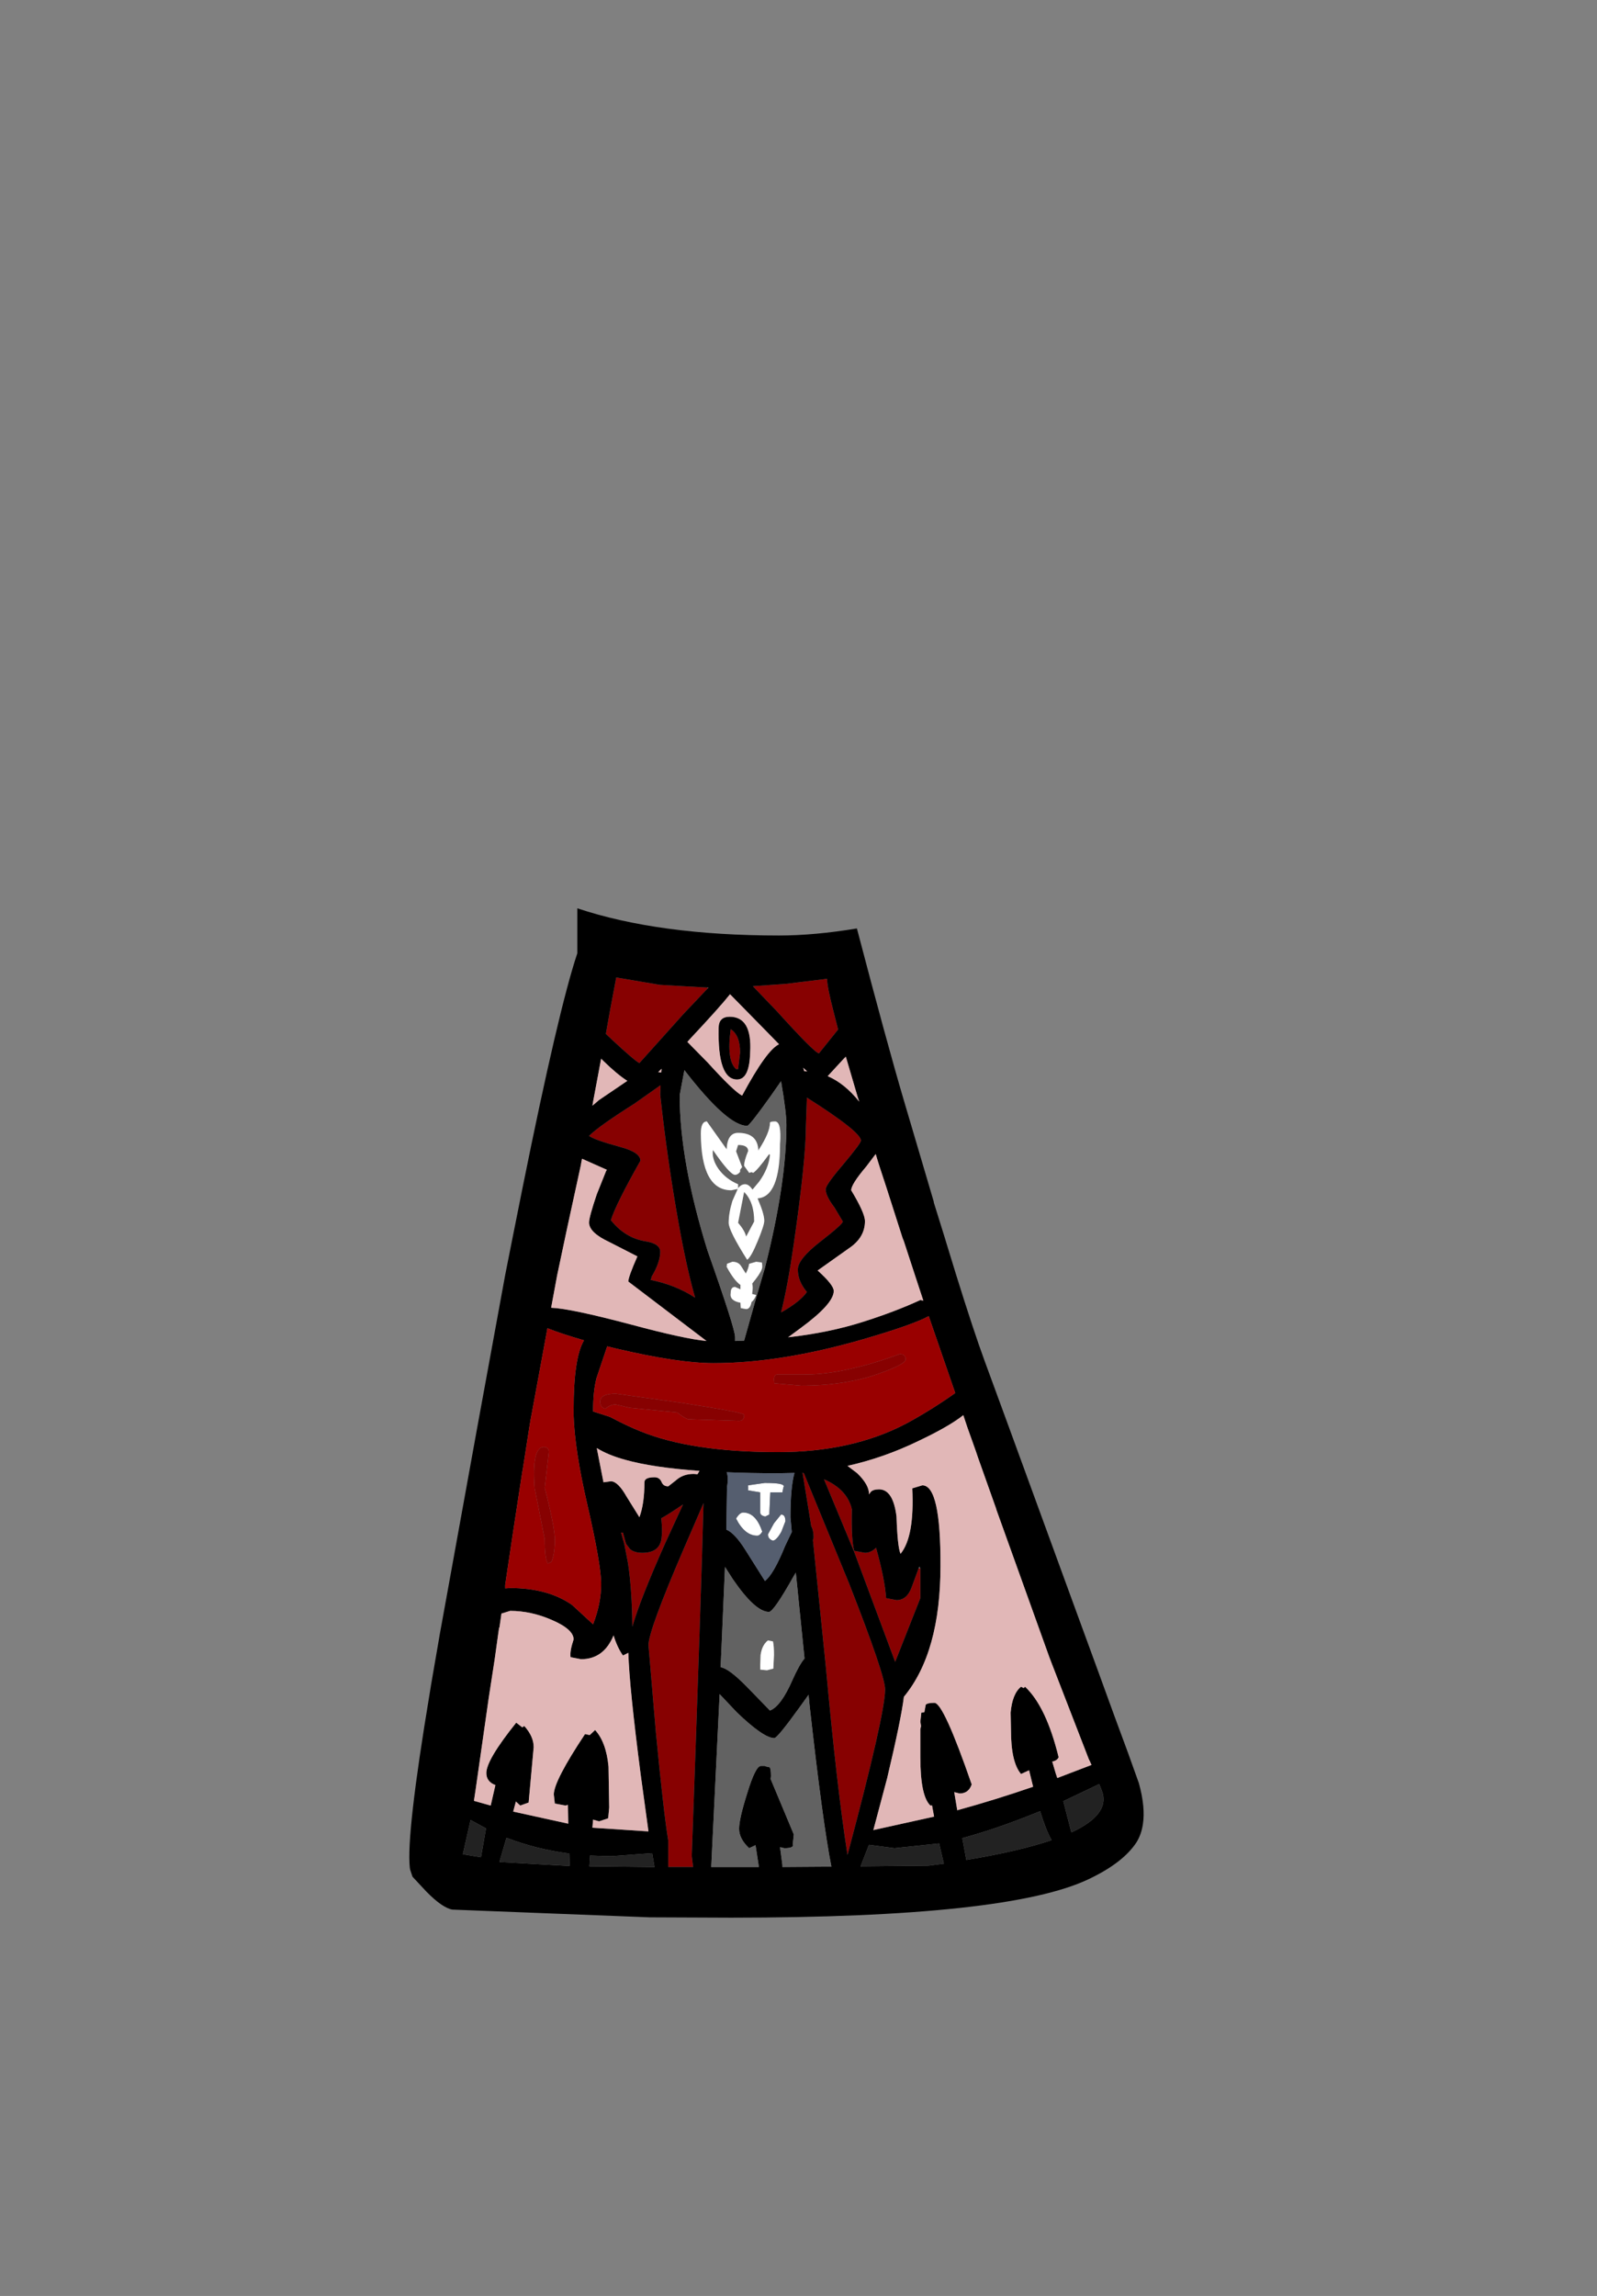 <?xml version="1.0" encoding="UTF-8" standalone="no"?>
<svg xmlns:xlink="http://www.w3.org/1999/xlink" height="342.0px" width="237.9px" xmlns="http://www.w3.org/2000/svg">
  <rect width="100%" height="100%" fill="#808080" stroke="none"/>
  <g transform="matrix(1, 0, 0, 1, 118.05, 273.9)">
    <use height="150.35" transform="matrix(1.0, 0.0, 0.0, 1.0, -57.05, -138.6)" width="109.35" xlink:href="#shape0"/>
  </g>
  <defs>
    <g id="shape0" transform="matrix(1, 0, 0, 1, 57.05, 138.6)">
      <path d="M5.15 -128.1 L5.15 -128.05 Q5.2 -126.75 6.15 -123.1 L6.8 -120.55 3.95 -117.0 Q3.35 -117.0 -2.35 -123.3 L-5.9 -127.0 -0.95 -127.35 5.15 -128.1 M2.0 -106.1 L2.15 -110.4 Q10.2 -105.3 10.2 -104.0 10.2 -103.6 7.6 -100.5 4.95 -97.4 4.95 -96.75 4.95 -95.75 6.25 -94.05 L7.5 -91.95 Q7.5 -91.55 4.15 -88.95 0.8 -86.35 0.8 -84.8 0.8 -83.05 2.15 -81.45 1.15 -80.0 -1.7 -78.4 -0.7 -82.35 0.2 -88.65 2.0 -101.15 2.0 -106.1 M12.9 -69.3 Q7.85 -67.5 1.3 -67.5 L-2.7 -67.85 -2.75 -68.4 Q-2.75 -69.1 -2.3 -69.15 L1.8 -69.15 Q7.65 -69.15 16.0 -72.2 16.85 -72.2 16.85 -71.4 16.85 -70.7 12.9 -69.3 M1.55 -54.5 L1.7 -54.45 8.45 -38.0 Q13.8 -24.35 13.8 -22.25 13.8 -18.55 8.2 2.4 6.65 -7.3 4.95 -25.85 L3.4 -41.05 3.05 -44.5 3.15 -44.85 Q3.15 -45.95 2.8 -46.55 L1.5 -54.55 1.55 -54.55 1.55 -54.5 M18.8 -40.3 L19.05 -40.25 19.05 -35.85 15.3 -26.35 9.15 -42.85 4.7 -53.55 Q8.15 -52.05 8.85 -49.1 8.75 -44.45 9.2 -42.9 L10.8 -42.6 Q11.7 -42.6 12.45 -43.35 13.75 -38.75 13.95 -35.85 L15.5 -35.55 Q17.05 -35.55 17.75 -37.45 L18.8 -40.3 M-12.75 -126.8 L-12.6 -126.7 -16.2 -122.9 -22.8 -115.55 Q-23.4 -115.8 -26.85 -119.0 L-27.8 -119.9 -27.1 -123.8 -26.25 -128.3 -19.75 -127.2 -12.75 -126.8 M-25.65 -103.05 Q-29.5 -104.1 -30.3 -104.7 -28.85 -106.15 -23.55 -109.5 L-19.65 -112.25 -19.7 -110.85 Q-18.65 -101.15 -16.95 -91.65 -15.75 -84.95 -14.5 -80.6 -17.4 -82.5 -21.15 -83.25 -21.0 -83.4 -21.0 -83.7 -19.7 -85.85 -19.7 -87.45 -19.7 -88.65 -21.9 -89.0 -24.95 -89.5 -27.05 -92.15 -26.3 -94.55 -22.65 -101.0 -22.65 -102.25 -25.65 -103.05 M-7.8 -117.1 L-8.1 -114.65 -8.4 -114.65 Q-9.85 -115.95 -9.2 -120.6 -7.8 -119.7 -7.8 -117.1 M-27.9 -64.05 Q-28.65 -64.3 -28.65 -65.1 -28.65 -66.3 -26.3 -66.3 L-16.65 -64.95 Q-7.2 -63.5 -7.2 -63.15 -7.2 -62.25 -7.95 -62.25 L-15.55 -62.5 Q-16.15 -62.7 -17.15 -63.5 L-24.2 -64.2 -26.35 -64.7 Q-27.1 -64.7 -27.9 -64.05 M-36.3 -57.6 L-36.9 -52.25 Q-35.4 -46.4 -35.4 -44.55 -35.4 -42.45 -35.9 -41.25 L-36.45 -41.0 Q-36.9 -41.75 -36.9 -44.6 L-38.4 -52.2 Q-38.85 -58.35 -37.05 -58.35 -36.3 -58.35 -36.3 -57.6 M-19.5 -44.8 Q-19.35 -46.0 -19.55 -47.75 -18.9 -48.05 -16.3 -49.8 L-18.9 -44.15 Q-22.65 -35.75 -23.85 -31.6 -23.9 -37.1 -24.5 -41.05 L-25.05 -43.9 -25.5 -45.5 -25.55 -45.6 -25.25 -45.6 -24.8 -43.95 -24.2 -43.15 Q-23.55 -42.6 -22.35 -42.6 -19.75 -42.6 -19.5 -44.8 M-20.35 -15.9 L-21.45 -28.85 Q-21.45 -31.0 -16.15 -43.3 L-13.25 -50.0 Q-13.55 -37.75 -15.0 2.55 L-14.8 4.2 -18.5 4.2 -18.5 0.3 Q-19.2 -3.9 -20.35 -15.9" fill="#870101" fill-rule="evenodd" stroke="none"/>
      <path d="M5.15 -128.1 L-0.95 -127.35 -5.9 -127.0 -2.35 -123.3 Q3.35 -117.0 3.95 -117.0 L6.8 -120.55 6.15 -123.1 Q5.2 -126.75 5.15 -128.05 L5.15 -128.1 M1.75 -114.35 L2.2 -114.3 1.6 -114.85 1.75 -114.35 M7.6 -116.15 L5.25 -113.6 Q7.8 -112.5 9.95 -109.8 L9.7 -110.55 7.95 -116.5 7.6 -116.15 M2.0 -106.1 Q2.0 -101.15 0.2 -88.65 -0.7 -82.35 -1.7 -78.4 1.15 -80.0 2.15 -81.45 0.8 -83.05 0.8 -84.8 0.8 -86.35 4.15 -88.95 7.5 -91.55 7.5 -91.95 L6.25 -94.05 Q4.95 -95.75 4.95 -96.75 4.95 -97.4 7.6 -100.5 10.2 -103.6 10.2 -104.0 10.2 -105.3 2.15 -110.4 L2.0 -106.1 M12.7 -101.0 L12.4 -102.0 11.0 -100.15 Q8.75 -97.5 8.75 -96.6 10.8 -93.2 10.8 -92.0 10.8 -89.55 8.4 -87.95 L3.75 -84.65 Q6.15 -82.5 6.15 -81.6 6.15 -79.7 1.25 -76.1 L-0.65 -74.7 Q5.5 -75.4 10.5 -77.0 15.25 -78.5 19.05 -80.25 L19.5 -80.15 18.25 -83.95 16.6 -89.0 16.4 -89.5 14.0 -97.0 13.0 -100.05 12.7 -101.0 M19.25 -101.0 L21.05 -94.9 21.05 -94.8 22.7 -89.5 22.85 -89.0 24.4 -83.95 Q27.0 -75.6 28.6 -71.25 L32.25 -61.3 41.4 -36.25 45.7 -24.5 47.9 -18.45 49.95 -12.9 51.6 -8.3 Q52.6 -4.7 52.2 -2.15 51.95 -0.55 51.2 0.6 49.2 3.6 44.15 6.0 32.15 11.75 -9.15 11.75 L-21.25 11.7 -50.65 10.55 Q-52.15 10.3 -54.55 7.85 L-56.6 5.65 -56.95 4.6 -57.0 4.3 Q-57.55 -0.6 -54.05 -21.6 L-53.85 -22.85 -52.65 -29.8 -52.55 -30.4 -52.05 -33.15 -46.95 -61.3 -42.8 -83.95 -41.8 -89.0 -40.2 -97.0 Q-34.85 -123.55 -32.05 -131.9 L-32.05 -138.6 Q-19.9 -134.55 -2.0 -134.55 3.25 -134.55 9.6 -135.6 14.05 -118.6 16.65 -109.8 L19.25 -101.0 M1.55 -54.5 L1.55 -54.55 1.5 -54.55 2.8 -46.55 Q3.15 -45.95 3.15 -44.85 L3.05 -44.5 3.4 -41.05 4.95 -25.85 Q6.65 -7.3 8.2 2.4 13.8 -18.55 13.8 -22.25 13.8 -24.35 8.45 -38.0 L1.7 -54.45 1.55 -54.5 M20.55 -4.95 Q19.05 -6.35 19.05 -12.15 L19.05 -16.3 19.15 -16.8 19.05 -17.45 19.2 -18.8 19.65 -18.85 19.85 -19.95 Q20.05 -20.25 21.15 -20.25 22.5 -20.25 26.7 -8.1 26.25 -6.75 24.9 -6.75 L24.1 -6.95 24.55 -4.25 Q30.2 -5.8 35.85 -7.75 L35.25 -10.2 34.05 -9.65 Q32.55 -11.4 32.55 -16.2 L32.5 -18.8 Q32.75 -21.6 34.05 -22.65 L34.45 -22.45 34.65 -22.65 Q37.8 -19.7 39.65 -12.15 39.45 -11.65 38.7 -11.5 L39.2 -9.8 39.45 -9.05 44.55 -11.0 44.3 -11.55 44.15 -11.85 38.65 -26.05 38.25 -27.1 30.35 -49.1 30.35 -49.15 27.6 -56.9 27.35 -57.65 26.05 -61.3 25.45 -63.1 Q23.3 -61.4 18.75 -59.25 13.6 -56.75 8.2 -55.55 L9.65 -54.45 Q11.45 -52.7 11.4 -51.3 L11.65 -51.65 Q12.0 -52.05 12.9 -52.05 15.0 -52.05 15.5 -48.0 15.65 -43.45 16.1 -42.45 18.2 -45.0 17.85 -52.2 L19.35 -52.65 Q22.1 -52.65 22.05 -40.65 22.05 -27.75 16.6 -21.15 16.2 -17.85 14.1 -9.0 L12.05 -1.3 21.1 -3.3 20.85 -4.65 20.8 -4.95 20.8 -5.0 20.55 -4.95 M20.3 -77.85 Q17.9 -76.55 10.5 -74.4 -1.8 -70.85 -11.75 -70.85 -17.0 -70.85 -26.15 -73.0 L-27.6 -73.35 -29.2 -68.6 Q-29.7 -66.65 -29.7 -63.8 L-29.7 -63.65 -27.2 -62.85 Q-24.55 -61.45 -22.65 -60.7 -15.05 -57.6 -2.15 -57.6 8.8 -57.6 16.85 -61.8 20.5 -63.75 24.25 -66.4 L20.3 -77.85 M18.8 -40.3 L17.75 -37.45 Q17.05 -35.55 15.5 -35.55 L13.95 -35.85 Q13.75 -38.75 12.45 -43.35 11.7 -42.6 10.8 -42.6 L9.2 -42.9 Q8.75 -44.45 8.85 -49.1 8.15 -52.05 4.7 -53.55 L9.15 -42.85 15.3 -26.35 19.05 -35.85 19.05 -40.25 18.9 -40.55 18.8 -40.3 M0.2 -39.15 Q-2.8 -33.8 -3.5 -33.8 -5.55 -33.8 -8.9 -38.7 L-10.05 -40.5 -10.7 -25.55 Q-9.5 -25.4 -6.8 -22.65 L-3.35 -19.1 Q-1.7 -19.75 0.0 -23.65 1.05 -26.0 1.8 -26.85 L0.5 -39.65 0.2 -39.15 M2.4 -21.45 L1.0 -19.5 Q-2.25 -15.0 -2.7 -15.0 -4.3 -15.0 -8.3 -18.85 L-10.85 -21.55 -12.1 4.2 -5.0 4.2 -5.5 0.95 -6.45 1.4 Q-7.95 0.0 -7.95 -1.5 -7.95 -2.95 -6.75 -6.75 -5.5 -10.85 -4.7 -10.85 L-4.25 -10.85 -4.15 -10.85 -4.1 -10.85 -4.05 -10.8 -3.4 -10.65 Q-3.2 -10.45 -3.2 -9.3 L-3.25 -8.9 0.2 -0.65 0.05 0.8 Q0.3 1.4 -1.2 1.4 L-1.85 1.25 -1.5 3.9 -1.5 4.2 5.8 4.15 Q4.5 -2.4 2.55 -19.9 L2.4 -21.45 M36.5 -3.95 Q30.35 -1.45 25.3 -0.1 L25.9 3.15 Q33.75 1.85 38.6 0.2 37.75 -1.3 36.9 -4.1 L36.5 -3.95 M46.05 -7.25 L45.7 -8.15 40.35 -5.6 41.55 -0.95 Q47.5 -3.7 46.05 -7.25 M-12.6 -126.7 L-12.5 -126.8 -12.75 -126.8 -19.75 -127.2 -26.25 -128.3 -27.1 -123.8 -27.8 -119.9 -26.85 -119.0 Q-23.4 -115.8 -22.8 -115.55 L-16.2 -122.9 -12.6 -126.7 M-28.5 -116.2 L-29.7 -109.8 -29.8 -109.2 -28.8 -110.05 -24.6 -112.9 Q-26.1 -113.85 -28.15 -115.85 L-28.5 -116.2 M-27.65 -99.65 L-31.35 -101.3 -31.5 -100.5 -31.5 -100.45 -33.6 -90.8 -35.05 -83.95 -35.95 -79.1 Q-33.1 -79.0 -24.05 -76.6 -16.05 -74.45 -12.8 -74.15 L-24.45 -83.0 Q-24.45 -83.7 -23.1 -86.75 L-27.3 -88.9 Q-30.3 -90.3 -30.3 -91.8 -30.3 -92.6 -29.15 -96.0 L-27.75 -99.5 -27.6 -99.65 -27.65 -99.65 M-25.65 -103.05 Q-22.65 -102.25 -22.65 -101.0 -26.3 -94.55 -27.05 -92.15 -24.95 -89.5 -21.9 -89.0 -19.7 -88.65 -19.7 -87.45 -19.7 -85.85 -21.0 -83.7 -21.0 -83.4 -21.15 -83.25 -17.4 -82.5 -14.5 -80.6 -15.75 -84.95 -16.95 -91.65 -18.65 -101.15 -19.7 -110.85 L-19.65 -112.25 -23.55 -109.5 Q-28.85 -106.15 -30.3 -104.7 -29.5 -104.1 -25.65 -103.05 M-6.3 -117.15 Q-6.4 -113.1 -8.25 -113.1 -11.15 -113.1 -11.0 -120.75 -11.0 -122.45 -9.35 -122.45 -6.0 -122.45 -6.3 -117.15 M-7.8 -117.1 Q-7.8 -119.7 -9.2 -120.6 -9.85 -115.95 -8.4 -114.65 L-8.1 -114.65 -7.8 -117.1 M-3.95 -120.35 L-9.3 -125.8 Q-10.8 -123.9 -15.3 -119.1 L-15.65 -118.7 -12.65 -115.65 Q-8.7 -111.3 -7.5 -110.7 -3.85 -117.5 -2.0 -118.35 L-3.95 -120.35 M-19.5 -114.7 L-20.0 -114.2 -19.55 -114.15 -19.5 -114.7 M-6.75 -106.2 Q-9.7 -106.2 -16.1 -114.5 L-16.8 -110.75 Q-16.8 -100.95 -12.65 -87.6 -8.55 -76.0 -8.55 -74.75 L-8.55 -74.15 -7.2 -74.2 -5.3 -80.95 -4.1 -85.05 Q-0.9 -97.65 -0.9 -106.35 -0.9 -108.2 -1.7 -112.85 L-3.2 -110.7 Q-6.4 -106.2 -6.75 -106.2 M-36.5 -76.05 L-38.8 -63.55 -39.0 -62.5 -39.2 -61.3 -40.15 -55.2 -40.25 -54.65 -41.5 -46.5 -42.8 -37.8 -42.8 -37.3 -42.05 -37.35 Q-36.45 -37.35 -32.85 -34.85 L-29.7 -31.95 Q-28.5 -35.05 -28.5 -37.95 -28.5 -40.85 -30.55 -49.75 -32.45 -57.95 -32.6 -63.1 L-32.6 -63.2 -32.6 -63.35 -32.6 -63.95 Q-32.6 -71.65 -31.05 -74.25 -34.35 -75.2 -36.5 -76.05 M-28.15 -53.1 L-27.05 -53.25 Q-26.0 -53.25 -24.7 -50.95 L-22.8 -47.9 Q-22.05 -49.9 -22.05 -53.1 -22.05 -53.85 -20.55 -53.85 -19.8 -53.85 -19.5 -53.15 -19.25 -52.5 -18.5 -52.5 L-17.35 -53.4 Q-16.3 -54.35 -14.7 -54.35 L-14.15 -54.3 -13.85 -54.8 Q-20.8 -55.3 -24.9 -56.45 -27.45 -57.15 -29.15 -58.2 L-28.15 -53.1 M-9.75 -52.4 L-9.85 -46.05 Q-8.6 -45.55 -7.0 -43.0 L-4.1 -38.4 Q-2.8 -39.4 -1.1 -43.6 L-0.1 -45.7 -0.3 -47.9 Q-0.3 -52.35 0.3 -54.5 L-2.1 -54.45 Q-6.25 -54.45 -9.8 -54.6 -9.5 -53.8 -9.75 -52.4 M-43.7 -31.45 L-43.85 -30.4 -44.35 -26.8 -45.25 -20.95 -47.2 -7.3 -47.45 -5.65 -44.95 -4.95 -44.25 -8.0 Q-45.6 -8.5 -45.6 -9.8 -45.6 -11.75 -41.15 -17.3 L-40.25 -16.6 -39.95 -16.8 Q-38.55 -15.25 -38.55 -13.65 L-39.3 -5.4 -40.55 -4.95 -41.2 -5.55 -41.6 -4.05 -33.4 -2.25 -33.45 -5.05 -33.8 -4.95 -35.4 -5.25 -35.55 -6.6 Q-35.55 -8.6 -30.9 -15.6 L-30.2 -15.45 -29.4 -16.2 Q-27.75 -14.4 -27.4 -10.75 L-27.3 -4.65 -27.45 -3.05 -28.8 -2.6 -29.7 -2.85 -29.8 -1.65 -21.45 -1.1 -22.6 -9.5 Q-24.3 -22.6 -24.45 -27.7 L-25.25 -27.3 Q-26.1 -28.5 -26.65 -30.3 -28.1 -26.75 -31.5 -26.75 L-33.05 -27.05 Q-33.2 -27.9 -32.6 -29.7 -32.6 -31.2 -35.85 -32.6 -38.95 -33.95 -42.05 -33.95 L-43.35 -33.55 -43.65 -31.45 -43.7 -31.5 -43.7 -31.45 M-48.05 -2.35 L-49.1 2.3 -46.4 2.75 -45.65 -1.55 -47.95 -2.8 -48.05 -2.35 M-19.5 -44.8 Q-19.75 -42.6 -22.35 -42.6 -23.55 -42.6 -24.2 -43.15 L-24.8 -43.95 -25.25 -45.6 -25.55 -45.6 -25.5 -45.5 -25.05 -43.9 -24.5 -41.05 Q-23.9 -37.1 -23.85 -31.6 -22.65 -35.75 -18.9 -44.15 L-16.3 -49.8 Q-18.9 -48.05 -19.55 -47.75 -19.35 -46.0 -19.5 -44.8 M-20.35 -15.9 Q-19.2 -3.9 -18.5 0.3 L-18.5 4.2 -14.8 4.2 -15.0 2.55 Q-13.55 -37.75 -13.25 -50.0 L-16.15 -43.3 Q-21.45 -31.0 -21.45 -28.85 L-20.35 -15.9 M-33.25 2.2 Q-38.2 1.55 -42.6 -0.15 L-43.65 3.45 -33.2 4.05 -33.2 3.75 -33.25 2.2 M-30.15 2.5 L-30.25 4.1 -21.25 4.2 -20.55 4.2 -20.9 2.15 -27.05 2.6 -30.15 2.5 M22.55 3.7 L21.85 0.7 15.2 1.4 11.8 0.95 11.4 0.9 10.15 4.1 20.3 4.0 22.55 3.7" fill="#000000" fill-rule="evenodd" stroke="none"/>
      <path d="M7.6 -116.15 L7.95 -116.5 9.7 -110.55 9.95 -109.8 Q7.8 -112.5 5.25 -113.6 L7.6 -116.15 M1.75 -114.35 L1.6 -114.85 2.2 -114.3 1.75 -114.35 M12.7 -101.0 L13.0 -100.05 14.0 -97.0 16.4 -89.5 16.6 -89.0 18.25 -83.95 19.5 -80.15 19.05 -80.25 Q15.25 -78.5 10.5 -77.0 5.5 -75.4 -0.65 -74.7 L1.25 -76.1 Q6.15 -79.7 6.15 -81.6 6.15 -82.5 3.75 -84.65 L8.4 -87.95 Q10.8 -89.55 10.8 -92.0 10.8 -93.2 8.75 -96.6 8.75 -97.5 11.0 -100.15 L12.4 -102.0 12.7 -101.0 M20.8 -4.95 L20.85 -4.65 21.1 -3.3 12.05 -1.3 14.1 -9.0 Q16.2 -17.85 16.6 -21.15 22.05 -27.75 22.05 -40.65 22.1 -52.65 19.35 -52.65 L17.85 -52.2 Q18.2 -45.0 16.1 -42.45 15.65 -43.45 15.5 -48.0 15.0 -52.05 12.9 -52.05 12.0 -52.05 11.65 -51.65 L11.4 -51.3 Q11.45 -52.7 9.65 -54.45 L8.2 -55.55 Q13.6 -56.75 18.75 -59.25 23.3 -61.4 25.45 -63.1 L26.05 -61.3 27.35 -57.65 27.6 -56.9 30.35 -49.15 30.35 -49.1 38.25 -27.1 38.65 -26.05 44.15 -11.85 44.3 -11.55 44.55 -11.0 39.45 -9.05 39.2 -9.8 38.7 -11.5 Q39.45 -11.65 39.65 -12.15 37.8 -19.7 34.65 -22.65 L34.45 -22.45 34.05 -22.65 Q32.75 -21.6 32.5 -18.8 L32.55 -16.2 Q32.55 -11.4 34.05 -9.65 L35.25 -10.2 35.85 -7.75 Q30.2 -5.8 24.55 -4.25 L24.1 -6.95 24.9 -6.75 Q26.25 -6.75 26.7 -8.1 22.5 -20.25 21.15 -20.25 20.05 -20.25 19.85 -19.95 L19.65 -18.85 19.2 -18.8 19.05 -17.45 19.15 -16.8 19.05 -16.3 19.05 -12.15 Q19.05 -6.35 20.55 -4.95 L20.8 -4.95 M-27.75 -99.5 L-29.15 -96.0 Q-30.3 -92.6 -30.3 -91.8 -30.3 -90.3 -27.3 -88.9 L-23.1 -86.75 Q-24.45 -83.7 -24.45 -83.0 L-12.8 -74.15 Q-16.05 -74.45 -24.05 -76.6 -33.1 -79.0 -35.95 -79.1 L-35.05 -83.95 -33.6 -90.8 -31.5 -100.45 -31.5 -100.5 -31.35 -101.3 -27.65 -99.65 -27.75 -99.5 M-28.5 -116.2 L-28.15 -115.85 Q-26.1 -113.85 -24.6 -112.9 L-28.8 -110.05 -29.8 -109.2 -29.7 -109.8 -28.5 -116.2 M-6.3 -117.15 Q-6.0 -122.45 -9.35 -122.45 -11.0 -122.45 -11.0 -120.75 -11.15 -113.1 -8.25 -113.1 -6.4 -113.1 -6.3 -117.15 M-19.5 -114.7 L-19.55 -114.15 -20.0 -114.2 -19.5 -114.7 M-3.95 -120.35 L-2.0 -118.35 Q-3.85 -117.5 -7.5 -110.7 -8.7 -111.3 -12.65 -115.65 L-15.65 -118.7 -15.3 -119.1 Q-10.8 -123.9 -9.3 -125.8 L-3.95 -120.35 M-28.15 -53.1 L-29.15 -58.2 Q-27.45 -57.15 -24.9 -56.45 -20.8 -55.3 -13.85 -54.8 L-14.15 -54.3 -14.7 -54.35 Q-16.3 -54.35 -17.35 -53.4 L-18.5 -52.5 Q-19.25 -52.5 -19.5 -53.15 -19.8 -53.85 -20.55 -53.85 -22.05 -53.85 -22.05 -53.1 -22.05 -49.9 -22.8 -47.9 L-24.7 -50.95 Q-26.0 -53.25 -27.05 -53.25 L-28.15 -53.1 M-43.7 -31.45 L-43.65 -31.45 -43.35 -33.55 -42.05 -33.95 Q-38.95 -33.95 -35.85 -32.6 -32.6 -31.2 -32.6 -29.7 -33.2 -27.9 -33.05 -27.05 L-31.5 -26.75 Q-28.1 -26.75 -26.65 -30.3 -26.1 -28.5 -25.25 -27.3 L-24.45 -27.7 Q-24.3 -22.6 -22.6 -9.5 L-21.45 -1.1 -29.8 -1.65 -29.7 -2.85 -28.8 -2.6 -27.45 -3.05 -27.3 -4.65 -27.4 -10.75 Q-27.75 -14.4 -29.4 -16.2 L-30.2 -15.45 -30.9 -15.6 Q-35.55 -8.6 -35.55 -6.6 L-35.4 -5.25 -33.8 -4.95 -33.45 -5.05 -33.4 -2.25 -41.6 -4.05 -41.2 -5.55 -40.55 -4.95 -39.3 -5.4 -38.55 -13.65 Q-38.55 -15.25 -39.95 -16.8 L-40.25 -16.6 -41.15 -17.3 Q-45.6 -11.75 -45.6 -9.8 -45.6 -8.5 -44.25 -8.0 L-44.95 -4.95 -47.45 -5.65 -47.2 -7.3 -45.25 -20.95 -44.35 -26.8 -43.85 -30.4 -43.7 -31.45" fill="#e1b7b7" fill-rule="evenodd" stroke="none"/>
      <path d="M12.9 -69.3 Q16.85 -70.7 16.85 -71.4 16.85 -72.2 16.0 -72.2 7.65 -69.15 1.8 -69.15 L-2.3 -69.15 Q-2.75 -69.1 -2.75 -68.4 L-2.7 -67.85 1.3 -67.5 Q7.85 -67.5 12.9 -69.3 M20.3 -77.85 L24.25 -66.4 Q20.5 -63.75 16.85 -61.8 8.8 -57.6 -2.15 -57.6 -15.05 -57.6 -22.65 -60.7 -24.55 -61.45 -27.2 -62.85 L-29.7 -63.65 -29.7 -63.8 Q-29.7 -66.65 -29.2 -68.6 L-27.6 -73.35 -26.15 -73.0 Q-17.0 -70.85 -11.75 -70.85 -1.8 -70.85 10.5 -74.4 17.9 -76.55 20.3 -77.85 M-36.5 -76.05 Q-34.35 -75.2 -31.05 -74.25 -32.6 -71.65 -32.6 -63.95 L-32.6 -63.35 -32.6 -63.2 -32.6 -63.1 Q-32.45 -57.95 -30.55 -49.75 -28.5 -40.85 -28.5 -37.95 -28.5 -35.05 -29.7 -31.95 L-32.85 -34.85 Q-36.45 -37.35 -42.05 -37.35 L-42.8 -37.3 -42.8 -37.8 -41.5 -46.5 -40.25 -54.65 -40.15 -55.2 -39.2 -61.3 -39.0 -62.5 -38.8 -63.55 -36.5 -76.05 M-36.3 -57.6 Q-36.3 -58.35 -37.05 -58.35 -38.85 -58.35 -38.4 -52.2 L-36.9 -44.6 Q-36.9 -41.75 -36.45 -41.0 L-35.9 -41.25 Q-35.4 -42.45 -35.4 -44.55 -35.4 -46.4 -36.9 -52.25 L-36.3 -57.6 M-27.9 -64.05 Q-27.1 -64.7 -26.35 -64.7 L-24.2 -64.2 -17.15 -63.5 Q-16.15 -62.7 -15.55 -62.5 L-7.95 -62.25 Q-7.2 -62.25 -7.2 -63.15 -7.2 -63.5 -16.65 -64.95 L-26.3 -66.3 Q-28.65 -66.3 -28.65 -65.1 -28.65 -64.3 -27.9 -64.05" fill="#990000" fill-rule="evenodd" stroke="none"/>
      <path d="M2.4 -21.45 L2.55 -19.9 Q4.5 -2.4 5.8 4.15 L-1.5 4.2 -1.5 3.9 -1.85 1.25 -1.2 1.4 Q0.3 1.4 0.05 0.8 L0.2 -0.65 -3.25 -8.9 -3.2 -9.3 Q-3.2 -10.45 -3.4 -10.65 L-4.05 -10.8 -4.1 -10.85 -4.15 -10.85 -4.25 -10.85 -4.7 -10.85 Q-5.5 -10.85 -6.75 -6.75 -7.95 -2.95 -7.95 -1.5 -7.95 0.0 -6.45 1.4 L-5.5 0.95 -5.0 4.2 -12.1 4.2 -10.85 -21.55 -8.3 -18.85 Q-4.3 -15.0 -2.7 -15.0 -2.25 -15.0 1.0 -19.5 L2.4 -21.45 M0.2 -39.15 L0.5 -39.65 1.8 -26.85 Q1.05 -26.0 0.0 -23.65 -1.7 -19.75 -3.35 -19.1 L-6.8 -22.65 Q-9.5 -25.4 -10.7 -25.55 L-10.05 -40.5 -8.9 -38.7 Q-5.55 -33.8 -3.5 -33.8 -2.8 -33.8 0.2 -39.15 M-3.35 -101.85 Q-3.55 -99.85 -4.95 -97.9 L-5.95 -96.7 Q-6.5 -97.5 -7.05 -97.5 -7.65 -97.5 -8.1 -96.9 L-8.1 -97.5 Q-9.9 -98.25 -11.0 -99.75 -12.05 -101.25 -11.85 -102.6 -9.3 -98.9 -8.55 -98.9 -8.15 -98.9 -7.8 -99.35 L-7.8 -99.65 -7.5 -100.05 -8.4 -102.4 -8.1 -103.35 Q-6.6 -103.35 -6.6 -102.45 -7.2 -101.0 -7.2 -100.25 L-6.45 -99.2 -6.1 -99.3 -5.85 -99.2 Q-5.25 -99.55 -3.5 -101.95 L-3.35 -101.85 M-5.1 -102.75 Q-5.3 -105.15 -8.1 -105.15 -9.7 -105.15 -9.8 -102.7 L-12.75 -106.85 Q-13.65 -106.85 -13.65 -105.05 -13.6 -96.6 -9.1 -96.6 L-8.15 -96.8 -8.95 -95.0 Q-9.5 -93.2 -9.5 -91.75 -9.5 -90.6 -6.75 -86.25 -6.15 -86.65 -5.15 -89.1 -4.2 -91.4 -4.2 -92.05 -4.2 -93.05 -5.1 -95.15 L-5.2 -95.4 Q-1.85 -95.6 -1.85 -103.5 -1.6 -106.85 -2.6 -106.85 -3.35 -106.85 -3.35 -106.65 -3.35 -105.25 -4.95 -102.75 L-5.1 -102.75 M-6.75 -106.2 Q-6.4 -106.2 -3.2 -110.7 L-1.7 -112.85 Q-0.9 -108.2 -0.9 -106.35 -0.9 -97.65 -4.1 -85.05 L-5.3 -80.95 -7.2 -74.2 -8.55 -74.15 -8.55 -74.75 Q-8.55 -76.0 -12.65 -87.6 -16.8 -100.95 -16.8 -110.75 L-16.1 -114.5 Q-9.7 -106.2 -6.75 -106.2 M-4.5 -85.2 Q-4.5 -85.95 -4.65 -85.85 L-5.4 -85.95 -6.45 -85.65 Q-6.55 -84.95 -6.95 -84.2 L-7.65 -85.3 Q-8.05 -85.95 -8.95 -85.95 L-9.75 -85.65 -9.8 -85.2 Q-8.7 -83.15 -7.75 -82.5 L-7.75 -81.85 -8.55 -82.2 Q-9.2 -82.2 -9.2 -81.3 -9.4 -80.15 -7.75 -79.85 L-7.7 -79.05 -6.9 -78.9 Q-6.3 -78.9 -6.1 -79.95 -5.7 -80.25 -5.4 -81.0 L-6.0 -81.15 -6.0 -81.25 Q-5.85 -82.2 -6.0 -82.7 L-5.45 -83.4 Q-4.5 -84.65 -4.5 -85.2 M-5.7 -91.95 L-6.9 -89.7 Q-7.1 -90.6 -8.1 -91.75 L-7.2 -96.35 Q-5.7 -94.85 -5.7 -91.95 M-2.9 -29.4 L-3.65 -29.55 Q-4.55 -28.85 -4.75 -27.35 L-4.8 -25.9 -4.8 -25.2 -3.8 -25.1 -2.85 -25.35 -2.75 -27.4 Q-2.75 -28.7 -2.9 -29.4" fill="#626262" fill-rule="evenodd" stroke="none"/>
      <path d="M46.05 -7.25 Q47.5 -3.7 41.55 -0.95 L40.35 -5.6 45.7 -8.15 46.05 -7.25 M36.5 -3.95 L36.9 -4.1 Q37.75 -1.3 38.6 0.2 33.75 1.85 25.9 3.15 L25.3 -0.1 Q30.35 -1.45 36.5 -3.95 M-48.05 -2.35 L-47.95 -2.8 -45.65 -1.55 -46.4 2.75 -49.1 2.3 -48.05 -2.35 M22.55 3.7 L20.3 4.0 10.15 4.1 11.4 0.9 11.8 0.95 15.2 1.4 21.85 0.7 22.55 3.7 M-30.15 2.5 L-27.05 2.6 -20.9 2.15 -20.55 4.2 -21.25 4.2 -30.25 4.1 -30.15 2.5 M-33.25 2.2 L-33.2 3.75 -33.2 4.05 -43.65 3.45 -42.6 -0.15 Q-38.2 1.55 -33.25 2.2" fill="#222222" fill-rule="evenodd" stroke="none"/>
      <path d="M-3.5 -101.95 Q-5.25 -99.55 -5.85 -99.2 L-6.1 -99.3 -6.45 -99.2 -7.2 -100.25 Q-7.2 -101.0 -6.6 -102.45 -6.6 -103.35 -8.1 -103.35 L-8.4 -102.4 -7.5 -100.05 -7.8 -99.65 -7.8 -99.35 Q-8.15 -98.9 -8.55 -98.9 -9.3 -98.9 -11.85 -102.6 -12.05 -101.25 -11.0 -99.75 -9.9 -98.25 -8.1 -97.5 L-8.1 -96.9 Q-7.65 -97.5 -7.05 -97.5 -6.5 -97.5 -5.95 -96.7 L-4.95 -97.9 Q-3.55 -99.85 -3.35 -101.85 L-3.45 -102.0 -3.5 -101.95 M-4.95 -102.75 Q-3.35 -105.25 -3.35 -106.65 -3.35 -106.85 -2.6 -106.85 -1.6 -106.85 -1.85 -103.5 -1.85 -95.6 -5.2 -95.4 L-5.1 -95.15 Q-4.2 -93.05 -4.2 -92.05 -4.2 -91.4 -5.15 -89.1 -6.15 -86.65 -6.75 -86.25 -9.5 -90.6 -9.5 -91.75 -9.5 -93.2 -8.95 -95.0 L-8.15 -96.8 -9.1 -96.6 Q-13.6 -96.6 -13.65 -105.05 -13.65 -106.85 -12.75 -106.85 L-9.8 -102.7 Q-9.7 -105.15 -8.1 -105.15 -5.3 -105.15 -5.1 -102.75 L-5.1 -102.5 -4.95 -102.75 M-5.7 -91.95 Q-5.7 -94.85 -7.2 -96.35 L-8.1 -91.75 Q-7.1 -90.6 -6.9 -89.7 L-5.7 -91.95 M-4.5 -85.2 Q-4.5 -84.65 -5.45 -83.4 L-6.0 -82.7 Q-5.85 -82.2 -6.0 -81.25 L-6.0 -81.15 -5.4 -81.0 Q-5.7 -80.25 -6.1 -79.95 -6.3 -78.9 -6.9 -78.9 L-7.7 -79.05 -7.75 -79.85 Q-9.4 -80.15 -9.2 -81.3 -9.2 -82.2 -8.55 -82.2 L-7.75 -81.85 -7.75 -82.5 Q-8.7 -83.15 -9.8 -85.2 L-9.75 -85.65 -8.95 -85.95 Q-8.05 -85.95 -7.65 -85.3 L-6.95 -84.2 Q-6.55 -84.95 -6.45 -85.65 L-5.4 -85.95 -4.65 -85.85 Q-4.5 -85.95 -4.5 -85.2 M-6.6 -52.65 L-4.15 -53.0 -4.0 -53.0 -3.95 -53.0 Q-0.9 -53.0 -1.35 -52.35 L-1.5 -51.6 -3.3 -51.6 -3.35 -50.6 -3.45 -48.3 -4.05 -48.0 Q-4.8 -48.15 -4.8 -48.6 L-4.8 -51.6 -6.6 -51.9 -6.6 -52.65 M-1.05 -47.3 L-1.65 -45.75 Q-2.35 -44.5 -2.9 -44.4 -3.65 -44.65 -3.65 -45.35 L-2.75 -47.0 -1.7 -48.3 Q-1.05 -48.3 -1.05 -47.3 M-8.4 -47.7 Q-7.85 -48.6 -7.35 -48.6 -5.45 -48.6 -4.5 -45.75 -4.85 -45.15 -5.25 -45.15 -7.1 -45.15 -8.4 -47.7 M-2.9 -29.4 Q-2.75 -28.7 -2.75 -27.4 L-2.85 -25.35 -3.8 -25.1 -4.8 -25.2 -4.8 -25.9 -4.75 -27.35 Q-4.55 -28.85 -3.65 -29.55 L-2.9 -29.4" fill="#ffffff" fill-rule="evenodd" stroke="none"/>
      <path d="M-6.6 -52.65 L-6.6 -51.9 -4.8 -51.6 -4.8 -48.6 Q-4.8 -48.15 -4.05 -48.0 L-3.45 -48.3 -3.35 -50.6 -3.3 -51.6 -1.5 -51.6 -1.35 -52.35 Q-0.9 -53.0 -3.95 -53.0 L-4.0 -53.0 -4.15 -53.0 -6.6 -52.65 M-9.75 -52.4 Q-9.5 -53.8 -9.8 -54.6 -6.25 -54.45 -2.1 -54.45 L0.3 -54.5 Q-0.3 -52.35 -0.3 -47.9 L-0.1 -45.7 -1.1 -43.6 Q-2.8 -39.4 -4.1 -38.4 L-7.0 -43.0 Q-8.6 -45.55 -9.85 -46.05 L-9.75 -52.4 M-8.4 -47.7 Q-7.1 -45.15 -5.25 -45.15 -4.85 -45.15 -4.5 -45.75 -5.45 -48.6 -7.35 -48.6 -7.85 -48.6 -8.4 -47.7 M-1.05 -47.3 Q-1.05 -48.3 -1.7 -48.3 L-2.75 -47.0 -3.65 -45.35 Q-3.65 -44.65 -2.9 -44.4 -2.35 -44.5 -1.65 -45.75 L-1.05 -47.3" fill="#555e6f" fill-rule="evenodd" stroke="none"/>
    </g>
  </defs>
</svg>
